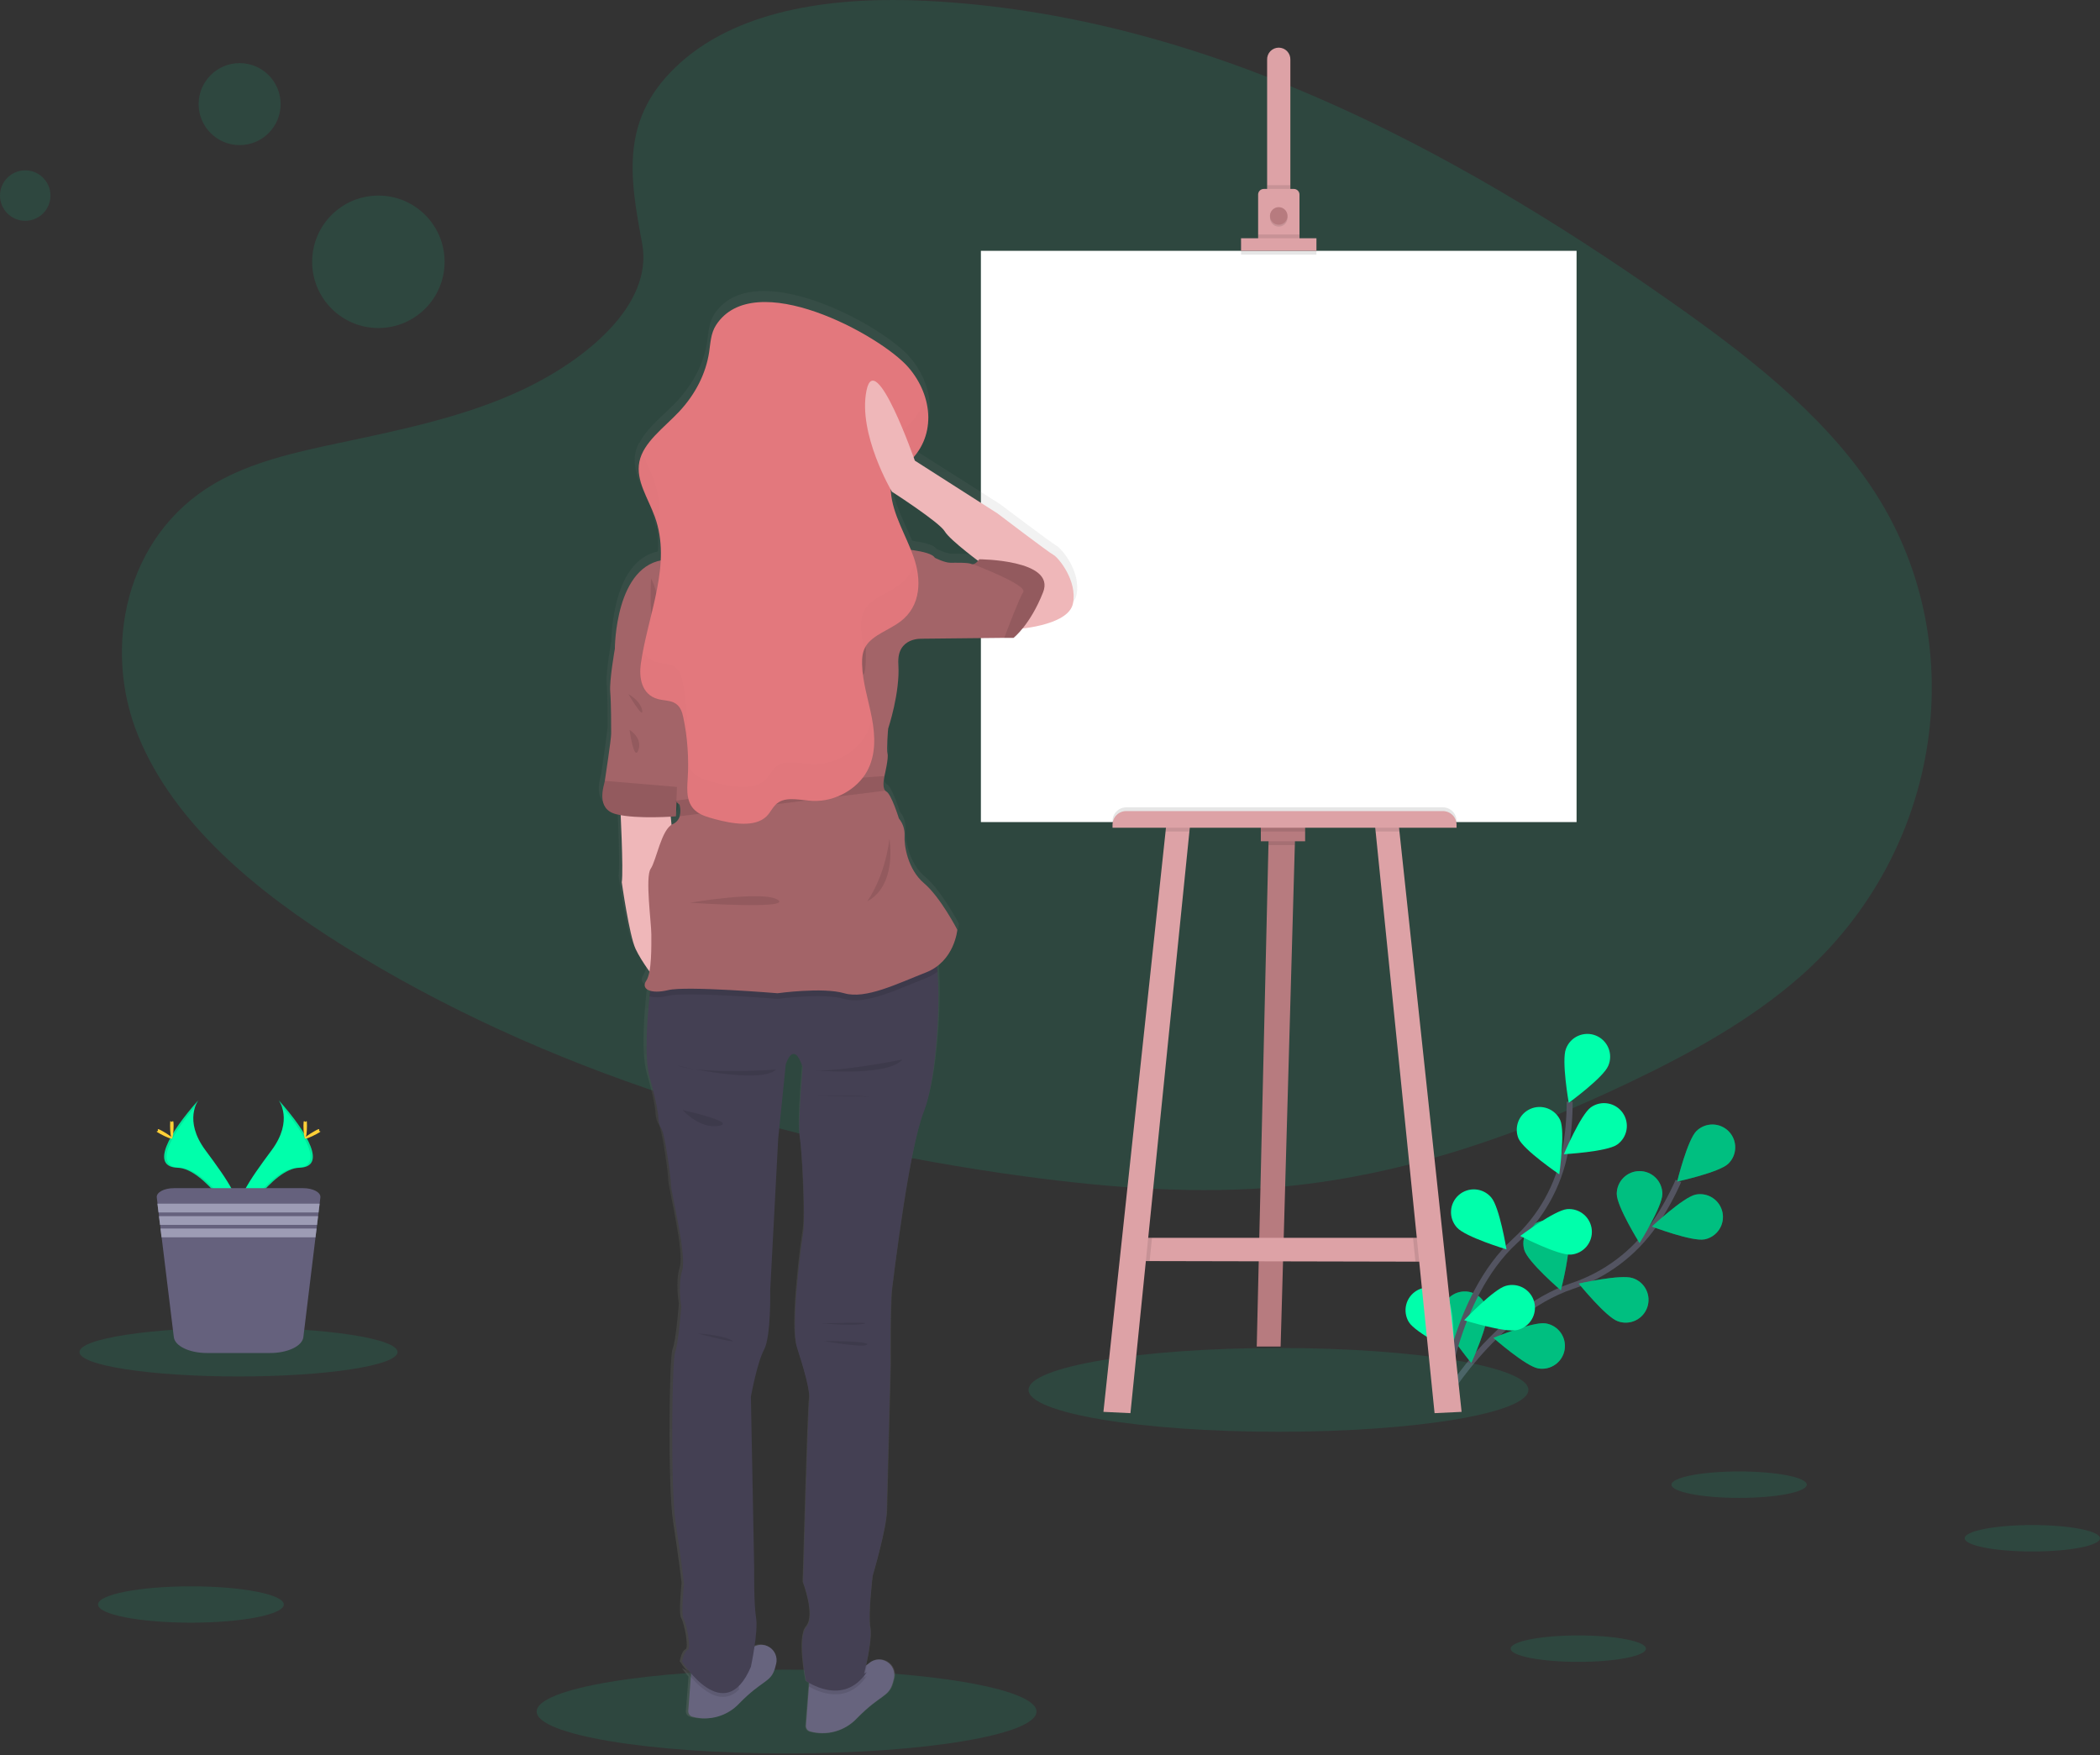 <svg width="700" height="585" viewBox="0 0 700 585" fill="none" xmlns="http://www.w3.org/2000/svg">
<rect x="0" y="0" width="700" height="585" fill="#333333" stroke="none"/>
<g clip-path="url(#clip0)">
<path opacity="0.1" d="M226.919 20.784C247.388 2.565 279.517 -1.17 308.765 0.28C400.625 4.849 483.543 49.192 555.27 99.357C581.239 117.513 606.802 137.085 623.655 162.094C657.991 213.003 647.788 283.525 600.082 325.464C583.846 339.731 564.169 350.69 543.967 360.367C508.047 377.605 469.29 391.445 428.521 395.404C399.454 398.207 370.024 395.93 341.118 392.013C260.372 381.039 181.126 356.822 114.675 315.394C85.539 297.224 58.077 274.632 46.066 245.251C34.056 215.869 41.743 178.59 71.496 161.162C83.801 153.966 98.516 150.714 112.917 147.659C134.121 143.167 155.661 138.739 174.792 129.608C194.559 120.176 217.957 101.936 214.033 81.054C209.856 58.68 206.479 39.003 226.919 20.784Z" fill="#00FFAB"/>
<path d="M479.969 468.715C479.969 468.715 497.529 437.609 523.968 428.647C535.083 424.958 544.702 417.764 551.381 408.144C554.516 403.552 557.223 398.683 559.467 393.596" stroke="#535461" stroke-width="2" stroke-miterlimit="10"/>
<path d="M576.103 387.843C573.09 390.772 559.054 393.792 559.054 393.792C559.054 393.792 562.495 379.855 565.508 376.933C566.955 375.528 568.9 374.755 570.917 374.785C572.933 374.814 574.856 375.644 576.261 377.09C577.666 378.537 578.438 380.483 578.409 382.499C578.379 384.516 577.55 386.438 576.103 387.843V387.843Z" fill="#00FFAB"/>
<path d="M568.163 413.063C564.043 413.883 550.645 408.795 550.645 408.795C550.645 408.795 561.114 398.985 565.227 398.144C567.206 397.751 569.259 398.16 570.936 399.281C572.613 400.402 573.776 402.143 574.169 404.121C574.562 406.1 574.153 408.153 573.032 409.83C571.911 411.507 570.17 412.67 568.191 413.063H568.163Z" fill="#00FFAB"/>
<path d="M539.258 440.349C535.285 438.948 526.267 427.806 526.267 427.806C526.267 427.806 540.281 424.611 544.233 425.984C545.197 426.294 546.09 426.794 546.858 427.454C547.626 428.113 548.255 428.92 548.707 429.826C549.159 430.732 549.426 431.719 549.491 432.729C549.557 433.74 549.42 434.753 549.089 435.71C548.757 436.667 548.238 437.548 547.562 438.301C546.885 439.055 546.065 439.665 545.149 440.098C544.234 440.53 543.241 440.775 542.229 440.818C541.217 440.861 540.207 440.702 539.258 440.349V440.349Z" fill="#00FFAB"/>
<path d="M512.735 456.074C508.594 455.373 497.817 445.906 497.817 445.906C497.817 445.906 511.068 440.384 515.209 441.071C516.201 441.225 517.154 441.575 518.01 442.099C518.867 442.623 519.611 443.312 520.2 444.125C520.79 444.939 521.212 445.861 521.442 446.839C521.673 447.816 521.707 448.83 521.544 449.821C521.38 450.812 521.022 451.761 520.49 452.613C519.958 453.464 519.262 454.202 518.443 454.784C517.624 455.365 516.698 455.779 515.718 456C514.739 456.221 513.725 456.247 512.735 456.074V456.074Z" fill="#00FFAB"/>
<path d="M538.915 397.906C538.915 402.11 546.511 414.282 546.511 414.282C546.511 414.282 554.121 402.11 554.121 397.913C554.121 395.896 553.32 393.963 551.894 392.537C550.468 391.111 548.534 390.31 546.518 390.31C544.501 390.31 542.567 391.111 541.142 392.537C539.716 393.963 538.915 395.896 538.915 397.913V397.906Z" fill="#00FFAB"/>
<path d="M508.131 416.686C509.393 420.694 520.282 430.042 520.282 430.042C520.282 430.042 523.898 416.146 522.644 412.138C522.041 410.213 520.698 408.607 518.911 407.673C517.123 406.739 515.038 406.552 513.114 407.155C511.189 407.759 509.583 409.101 508.649 410.889C507.714 412.676 507.528 414.761 508.131 416.686V416.686Z" fill="#00FFAB"/>
<path d="M480.719 439.039C481.279 443.201 490.438 454.259 490.438 454.259C490.438 454.259 496.352 441.176 495.791 437.014C495.523 435.015 494.471 433.205 492.868 431.981C491.265 430.758 489.241 430.221 487.242 430.49C485.244 430.759 483.433 431.81 482.21 433.413C480.987 435.017 480.45 437.04 480.719 439.039Z" fill="#00FFAB"/>
<path opacity="0.25" d="M576.103 387.843C573.09 390.772 559.054 393.792 559.054 393.792C559.054 393.792 562.495 379.855 565.508 376.933C566.955 375.528 568.9 374.755 570.917 374.785C572.933 374.814 574.856 375.644 576.261 377.09C577.666 378.537 578.438 380.483 578.409 382.499C578.379 384.516 577.55 386.438 576.103 387.843V387.843Z" fill="black"/>
<path opacity="0.25" d="M568.163 413.063C564.043 413.883 550.645 408.795 550.645 408.795C550.645 408.795 561.114 398.985 565.227 398.144C567.206 397.751 569.259 398.16 570.936 399.281C572.613 400.402 573.776 402.143 574.169 404.121C574.562 406.1 574.153 408.153 573.032 409.83C571.911 411.507 570.17 412.67 568.191 413.063H568.163Z" fill="black"/>
<path opacity="0.25" d="M539.258 440.349C535.285 438.948 526.267 427.806 526.267 427.806C526.267 427.806 540.281 424.611 544.233 425.984C545.197 426.294 546.09 426.794 546.858 427.454C547.626 428.113 548.255 428.92 548.707 429.826C549.159 430.732 549.426 431.719 549.491 432.729C549.557 433.74 549.42 434.753 549.089 435.71C548.757 436.667 548.238 437.548 547.562 438.301C546.885 439.055 546.065 439.665 545.149 440.098C544.234 440.53 543.241 440.775 542.229 440.818C541.217 440.861 540.207 440.702 539.258 440.349V440.349Z" fill="black"/>
<path opacity="0.25" d="M512.735 456.074C508.594 455.373 497.817 445.906 497.817 445.906C497.817 445.906 511.068 440.384 515.209 441.071C516.201 441.225 517.154 441.575 518.01 442.099C518.867 442.623 519.611 443.312 520.2 444.125C520.79 444.939 521.212 445.861 521.442 446.839C521.673 447.816 521.707 448.83 521.544 449.821C521.38 450.812 521.022 451.761 520.49 452.613C519.958 453.464 519.262 454.202 518.443 454.784C517.624 455.365 516.698 455.779 515.718 456C514.739 456.221 513.725 456.247 512.735 456.074V456.074Z" fill="black"/>
<path opacity="0.25" d="M538.915 397.906C538.915 402.11 546.511 414.282 546.511 414.282C546.511 414.282 554.121 402.11 554.121 397.913C554.121 395.896 553.32 393.963 551.894 392.537C550.468 391.111 548.534 390.31 546.518 390.31C544.501 390.31 542.567 391.111 541.142 392.537C539.716 393.963 538.915 395.896 538.915 397.913V397.906Z" fill="black"/>
<path opacity="0.25" d="M508.131 416.686C509.393 420.694 520.282 430.042 520.282 430.042C520.282 430.042 523.898 416.146 522.644 412.138C522.041 410.213 520.698 408.607 518.911 407.673C517.123 406.739 515.038 406.552 513.114 407.155C511.189 407.759 509.583 409.101 508.649 410.889C507.714 412.676 507.528 414.761 508.131 416.686V416.686Z" fill="black"/>
<path opacity="0.25" d="M480.719 439.039C481.279 443.201 490.438 454.259 490.438 454.259C490.438 454.259 496.352 441.176 495.791 437.014C495.523 435.015 494.471 433.205 492.868 431.981C491.265 430.758 489.241 430.221 487.242 430.49C485.244 430.759 483.433 431.81 482.21 433.413C480.987 435.017 480.45 437.04 480.719 439.039Z" fill="black"/>
<path d="M480.978 468.084C480.978 468.084 484.426 432.529 504.971 413.623C513.637 405.745 519.514 395.268 521.719 383.765C522.728 378.294 523.23 372.742 523.218 367.179" stroke="#535461" stroke-width="2" stroke-miterlimit="10"/>
<path d="M536.091 355.21C534.521 359.106 522.917 367.557 522.917 367.557C522.917 367.557 520.422 353.416 521.992 349.527C522.347 348.577 522.889 347.707 523.586 346.969C524.283 346.231 525.12 345.641 526.049 345.232C526.977 344.823 527.978 344.604 528.993 344.587C530.008 344.571 531.015 344.758 531.956 345.138C532.897 345.517 533.753 346.081 534.473 346.796C535.192 347.511 535.762 348.363 536.147 349.302C536.533 350.241 536.726 351.247 536.716 352.262C536.707 353.276 536.494 354.279 536.091 355.21V355.21Z" fill="#00FFAB"/>
<path d="M539.055 381.481C535.621 383.898 521.284 384.683 521.284 384.683C521.284 384.683 526.89 371.46 530.303 369.042C531.12 368.468 532.041 368.06 533.016 367.841C533.99 367.623 534.998 367.598 535.982 367.77C536.966 367.941 537.907 368.304 538.75 368.839C539.593 369.373 540.323 370.069 540.898 370.885C541.473 371.702 541.881 372.624 542.099 373.598C542.318 374.573 542.342 375.581 542.171 376.565C542 377.549 541.637 378.489 541.102 379.332C540.567 380.176 539.872 380.906 539.055 381.481Z" fill="#00FFAB"/>
<path d="M523.688 418.143C519.483 418.493 506.73 411.935 506.73 411.935C506.73 411.935 518.229 403.343 522.384 402.986C524.394 402.817 526.389 403.453 527.93 404.755C529.471 406.057 530.431 407.917 530.601 409.927C530.77 411.937 530.133 413.932 528.832 415.472C527.53 417.013 525.67 417.974 523.66 418.143H523.688Z" fill="#00FFAB"/>
<path d="M505.812 443.264C501.748 444.316 488.055 440.013 488.055 440.013C488.055 440.013 497.929 429.593 501.993 428.542C502.967 428.268 503.985 428.192 504.988 428.317C505.992 428.442 506.96 428.765 507.837 429.269C508.714 429.773 509.481 430.447 510.095 431.251C510.708 432.055 511.155 432.973 511.409 433.952C511.663 434.93 511.719 435.95 511.574 436.951C511.429 437.952 511.086 438.913 510.565 439.78C510.044 440.647 509.355 441.4 508.539 441.998C507.723 442.595 506.796 443.023 505.812 443.257V443.264Z" fill="#00FFAB"/>
<path d="M506.176 379.469C507.872 383.309 519.757 391.382 519.757 391.382C519.757 391.382 521.782 377.171 520.079 373.331C519.238 371.526 517.723 370.123 515.859 369.424C513.995 368.724 511.931 368.783 510.11 369.589C508.29 370.395 506.858 371.883 506.122 373.733C505.387 375.583 505.406 377.648 506.176 379.483V379.469Z" fill="#00FFAB"/>
<path d="M485.645 409.118C488.413 412.271 502.161 416.405 502.161 416.405C502.161 416.405 499.842 402.236 497.067 399.083C496.414 398.313 495.614 397.682 494.714 397.224C493.814 396.767 492.832 396.494 491.825 396.42C490.819 396.346 489.807 396.474 488.851 396.795C487.894 397.116 487.01 397.625 486.252 398.291C485.494 398.957 484.876 399.768 484.434 400.675C483.992 401.583 483.735 402.569 483.679 403.577C483.622 404.585 483.767 405.594 484.105 406.545C484.442 407.496 484.966 408.371 485.645 409.118V409.118Z" fill="#00FFAB"/>
<path d="M469.64 440.665C471.84 444.245 484.692 450.636 484.692 450.636C484.692 450.636 484.797 436.285 482.59 432.704C482.067 431.854 481.382 431.114 480.573 430.528C479.765 429.942 478.849 429.521 477.878 429.289C476.907 429.057 475.899 429.019 474.913 429.176C473.927 429.334 472.982 429.684 472.131 430.206C471.28 430.729 470.541 431.414 469.955 432.222C469.369 433.031 468.948 433.947 468.716 434.918C468.484 435.889 468.446 436.897 468.603 437.883C468.76 438.869 469.11 439.814 469.633 440.665H469.64Z" fill="#00FFAB"/>
<path opacity="0.1" d="M262.194 584.4C308.201 584.4 345.498 578.147 345.498 570.434C345.498 562.721 308.201 556.468 262.194 556.468C216.187 556.468 178.891 562.721 178.891 570.434C178.891 578.147 216.187 584.4 262.194 584.4Z" fill="#00FFAB"/>
<path opacity="0.1" d="M426.159 477.194C472.167 477.194 509.463 470.941 509.463 463.228C509.463 455.515 472.167 449.263 426.159 449.263C380.152 449.263 342.856 455.515 342.856 463.228C342.856 470.941 380.152 477.194 426.159 477.194Z" fill="#00FFAB"/>
<path d="M431.688 278.914L431.611 281.64L426.874 448.779H418.914L422.817 281.64L422.894 278.493L431.688 278.914Z" fill="#B77B7F"/>
<path d="M477.776 420.505L471.812 420.49L383.211 420.301L378.489 420.294L381.004 412.544H477.145L477.776 420.505Z" fill="#DDA2A6"/>
<path opacity="0.1" d="M431.688 278.914L431.611 281.64H422.817L422.894 278.493L431.688 278.914Z" fill="black"/>
<path d="M435.045 274.829H420.28V280.385H435.045V274.829Z" fill="#B77B7F"/>
<path opacity="0.1" d="M383.996 412.544L383.212 420.301L378.489 420.294L381.004 412.544H383.996Z" fill="black"/>
<path d="M396.714 274.723L396.469 277.134L376.814 470.986L367.809 470.558L388.523 277.134L388.754 274.934L396.714 274.723Z" fill="#DDA2A6"/>
<path opacity="0.1" d="M477.776 420.505L471.812 420.49L471.007 412.544H477.145L477.776 420.505Z" fill="black"/>
<path d="M487.201 470.558L478.189 470.986L458.54 277.134L458.295 274.723L466.249 274.934L466.48 277.134L487.201 470.558Z" fill="#DDA2A6"/>
<path d="M525.524 83.598H326.963V273.988H525.524V83.598Z" fill="white"/>
<path d="M430.119 19.922V65.897H422.376V19.922C422.353 19.4 422.437 18.878 422.622 18.389C422.806 17.9 423.088 17.453 423.449 17.076C423.811 16.699 424.245 16.398 424.726 16.193C425.207 15.988 425.724 15.882 426.247 15.882C426.77 15.882 427.287 15.988 427.768 16.193C428.249 16.398 428.683 16.699 429.045 17.076C429.407 17.453 429.688 17.9 429.873 18.389C430.057 18.878 430.141 19.4 430.119 19.922V19.922Z" fill="#DDA2A6"/>
<path opacity="0.1" d="M430.119 61.714H422.368V65.897H430.119V61.714Z" fill="black"/>
<path d="M433.16 64.853V80.031H419.376V64.853C419.375 64.605 419.423 64.36 419.518 64.131C419.612 63.901 419.751 63.693 419.926 63.518C420.101 63.343 420.31 63.204 420.539 63.11C420.768 63.015 421.013 62.967 421.261 62.968H431.289C431.786 62.972 432.262 63.172 432.613 63.525C432.963 63.878 433.16 64.356 433.16 64.853Z" fill="#DDA2A6"/>
<path opacity="0.1" d="M426.244 75.532C427.861 75.532 429.173 74.221 429.173 72.603C429.173 70.986 427.861 69.674 426.244 69.674C424.626 69.674 423.314 70.986 423.314 72.603C423.314 74.221 424.626 75.532 426.244 75.532Z" fill="black"/>
<path d="M426.244 74.902C427.861 74.902 429.173 73.59 429.173 71.973C429.173 70.355 427.861 69.043 426.244 69.043C424.626 69.043 423.314 70.355 423.314 71.973C423.314 73.59 424.626 74.902 426.244 74.902Z" fill="#B77B7F"/>
<path opacity="0.1" d="M433.16 78.153H419.334V80.038H433.16V78.153Z" fill="black"/>
<path opacity="0.1" d="M438.815 80.669H413.679V84.859H438.815V80.669Z" fill="black"/>
<path d="M438.815 79.407H413.679V83.598H438.815V79.407Z" fill="#DDA2A6"/>
<path opacity="0.1" d="M375.398 269.083H480.964C482.172 269.083 483.33 269.562 484.185 270.417C485.039 271.271 485.519 272.429 485.519 273.637V274.632H370.843V273.637C370.843 272.429 371.323 271.271 372.177 270.417C373.032 269.562 374.19 269.083 375.398 269.083V269.083Z" fill="black"/>
<path opacity="0.1" d="M388.754 274.934L396.715 274.723L396.469 277.134H388.523L388.754 274.934Z" fill="black"/>
<path opacity="0.1" d="M435.045 274.829H420.28V277.134H435.045V274.829Z" fill="black"/>
<path opacity="0.1" d="M466.48 277.134H458.54L458.295 274.723L466.249 274.934L466.48 277.134Z" fill="black"/>
<path d="M375.398 270.323H480.964C482.172 270.323 483.33 270.803 484.185 271.657C485.039 272.511 485.519 273.67 485.519 274.878V275.873H370.843V274.878C370.843 273.67 371.323 272.511 372.177 271.657C373.032 270.803 374.19 270.323 375.398 270.323V270.323Z" fill="#DDA2A6"/>
<path d="M352.253 181.932C350.662 181.091 333.333 168.001 333.333 168.001L305.367 150.266C305.367 150.266 305.22 149.845 304.953 149.124C312.626 140.413 310.952 127.772 303.145 118.887C293.686 108.11 250.941 84.908 238.061 104.753C236.26 107.556 236.197 110.737 235.728 113.821C234.628 121.017 231.082 127.989 225.518 133.862C221.229 138.395 215.603 142.572 213.136 147.701C213.136 147.638 213.087 147.575 213.066 147.505C212.47 148.604 212.038 149.785 211.784 151.009C210.557 157.266 214.762 163.264 216.997 169.354C217.747 171.416 218.292 173.547 218.623 175.716C218.679 175.282 218.728 174.855 218.777 174.42C219.322 177.509 219.507 180.65 219.33 183.782C203.809 186.942 203.802 213.493 203.802 213.493C203.802 213.493 201.889 224.046 202.211 227.851C202.534 231.656 202.527 239.883 202.527 241.866C202.527 243.849 200.614 256.217 200.425 257.703C200.426 257.724 200.426 257.745 200.425 257.766C200.144 259.391 197.236 267.226 204.265 268.977C204.755 269.104 205.274 269.209 205.813 269.307C206.115 275.648 206.661 288.927 206.178 291.884C206.178 291.884 208.735 309.725 210.859 314.259C212.201 316.917 213.772 319.454 215.553 321.841C215.399 322.927 215.033 323.973 214.474 324.917C213.388 326.48 213.949 327.762 215.764 328.316C215.701 328.855 215.631 329.465 215.553 330.152C214.776 337.033 213.612 350.711 215.589 357.642C218.3 367.144 218.462 370.311 218.462 370.311C218.462 370.311 218.462 373.156 219.583 374.739C220.704 376.323 222.771 391.053 222.771 393.428C222.771 395.804 228.195 417.176 226.597 422.242C224.999 427.309 226.282 434.435 226.282 434.435C226.282 434.435 225.322 446.943 224.18 449.634C223.037 452.325 222.582 495.707 224.334 506.947C226.086 518.187 227.207 527.528 227.207 527.528C227.207 527.528 226.093 537.822 227.046 539.244C227.999 540.667 229.757 549.223 228.482 549.692C227.207 550.162 226.569 553.651 226.569 553.651C227.243 554.677 227.971 555.666 228.748 556.615C228.257 556.444 227.777 556.24 227.312 556.006C227.816 556.707 228.573 557.702 229.505 558.809L228.629 570.196C228.592 570.64 228.712 571.083 228.969 571.448C229.225 571.813 229.6 572.076 230.031 572.193C232.829 572.953 235.781 572.941 238.572 572.156C241.364 571.371 243.89 569.843 245.881 567.736C253.856 559.664 256.568 560.771 258.004 555.866C258.158 555.34 258.291 554.822 258.403 554.331C259.434 549.958 254.774 546.707 251.067 548.571C251.578 545.109 251.978 541.178 251.592 538.957C250.793 534.367 250.955 522.335 250.955 522.335L249.84 464.7C249.84 464.7 251.908 453.299 254.304 448.87C256.701 444.442 256.406 428.92 256.406 428.92L259.118 377.935L261.669 353.08C261.669 353.08 264.22 344.531 267.408 354.033C267.408 354.033 265.656 373.184 266.455 377.781C267.254 382.377 268.368 404.696 267.569 409.601C266.77 414.506 263.267 441.428 265.467 448.233C267.667 455.037 270.12 463.284 269.629 465.982C269.139 468.68 267.527 527.093 267.527 527.093C267.527 527.093 271.837 538.305 268.648 541.977C265.46 545.649 268.487 560.196 268.487 560.196C268.487 560.196 268.872 560.469 269.531 560.848L269.44 562.06L268.438 575.157C268.402 575.602 268.523 576.045 268.778 576.411C269.034 576.777 269.409 577.042 269.839 577.161C272.638 577.922 275.59 577.91 278.381 577.125C281.173 576.34 283.699 574.812 285.69 572.704C293.665 564.625 296.376 565.739 297.813 560.827C297.967 560.301 298.1 559.79 298.219 559.292C299.34 554.52 293.664 551.059 289.867 554.177L289.677 554.338C289.479 554.507 289.271 554.663 289.054 554.808C288.953 554.882 288.848 554.95 288.738 555.011C289.537 551.395 290.7 545.2 290.14 542.299C289.341 538.025 290.932 525.047 290.932 525.047C290.932 525.047 295.557 509.526 295.718 503.324L296.993 453.93C296.993 453.93 296.839 433.818 297.476 428.913C298.114 424.008 303.216 381.572 308.317 368.902C312.234 359.204 313.986 334.454 312.949 321.904C312.893 321.287 312.837 320.692 312.767 320.138C319.024 315.52 319.648 307.84 319.648 307.84C319.648 307.84 313.902 296.867 308.373 292.221C302.844 287.575 301.653 279.587 301.849 276.188C301.943 274.117 301.261 272.086 299.936 270.491C299.936 270.491 297.385 262.257 295.683 261.416C295.543 261.346 295.418 261.251 295.311 261.136C294.155 259.896 295.045 256.35 295.045 256.35V256.238C295.248 255.418 296.446 250.107 296.089 248.747C295.662 247.276 296.299 240.303 296.299 240.303C296.299 240.303 300.342 228.272 299.705 218.77C299.067 209.268 308.002 210.116 308.002 210.116L335.59 209.828H338.729C339.836 208.888 340.847 207.842 341.749 206.703C347.004 206.079 357.635 204.096 358.826 198.294C360.445 190.593 353.851 182.78 352.253 181.932ZM224.439 269.776L224.628 264.948C225.28 265.509 225.714 265.866 225.714 265.866C226.066 267.129 226.083 268.462 225.763 269.734C225.592 270.331 225.288 270.882 224.875 271.346C224.461 271.809 223.948 272.173 223.374 272.411C223.24 272.469 223.111 272.537 222.988 272.614L222.722 269.888L224.439 269.776ZM324.504 184.987C323.334 184.462 319.396 184.567 317.37 184.567C315.345 184.567 312.059 182.878 312.059 182.878C311.358 181.512 307.483 180.699 304.035 180.236C301.415 173.775 297.729 167.476 297.231 160.742C297.231 160.497 297.231 160.251 297.196 160.006L297.596 160.707C297.596 160.707 313.657 170.951 315.464 174.021C316.866 176.361 323.614 181.589 326.739 183.929C326.309 184.491 325.705 184.894 325.022 185.078C324.844 185.098 324.665 185.066 324.504 184.987V184.987Z" fill="url(#paint0_linear)"/>
<path d="M297.981 559.334C297.862 559.825 297.736 560.336 297.581 560.855C296.18 565.76 293.496 564.625 285.669 572.634C283.719 574.725 281.234 576.242 278.483 577.023C275.733 577.804 272.821 577.817 270.064 577.063C269.633 576.949 269.257 576.687 269 576.323C268.744 575.959 268.624 575.516 268.662 575.073L269.65 562.081L270.12 555.831C270.12 555.831 282.621 559.334 288.983 554.885C289.197 554.739 289.403 554.582 289.6 554.415C289.649 554.371 289.696 554.324 289.74 554.275C290.561 553.595 291.575 553.189 292.638 553.114C293.702 553.039 294.762 553.299 295.671 553.857C296.579 554.414 297.29 555.242 297.705 556.225C298.119 557.207 298.216 558.294 297.981 559.334V559.334Z" fill="#67647E"/>
<path d="M258.74 554.429C258.621 554.92 258.494 555.431 258.34 555.95C256.939 560.855 254.255 559.72 246.428 567.729C244.477 569.82 241.993 571.337 239.242 572.118C236.492 572.898 233.58 572.912 230.822 572.158C230.392 572.044 230.015 571.782 229.759 571.418C229.503 571.054 229.383 570.611 229.421 570.168L230.409 557.176L230.878 550.925C230.878 550.925 243.38 554.429 249.742 549.979C249.956 549.834 250.162 549.677 250.359 549.51C250.408 549.466 250.455 549.419 250.499 549.37C251.32 548.69 252.334 548.284 253.397 548.209C254.461 548.134 255.521 548.394 256.429 548.951C257.338 549.509 258.049 550.337 258.463 551.32C258.878 552.302 258.974 553.389 258.74 554.429V554.429Z" fill="#67647E"/>
<path opacity="0.1" d="M245.825 556.377L246.329 563.132C239.154 570.301 230.612 559.629 228.11 556.125C234.69 559.516 245.825 556.377 245.825 556.377Z" fill="black"/>
<path opacity="0.1" d="M288.002 559.124L288.941 558.5C282.389 568.465 272.656 563.868 269.622 562.081L270.092 555.831C270.092 555.831 282.593 559.334 288.955 554.885C288.458 557.323 288.002 559.124 288.002 559.124Z" fill="black"/>
<path d="M307.96 370.465C302.928 383.029 297.904 425.122 297.273 430.028C296.643 434.933 296.804 454.848 296.804 454.848L295.543 503.822C295.381 509.953 290.827 525.349 290.827 525.349C290.827 525.349 289.257 538.228 290.042 542.468C290.827 546.707 288.003 557.884 288.003 557.884L288.942 557.253C281.086 569.166 268.676 560.238 268.676 560.238C268.676 560.238 265.691 545.789 268.837 542.173C271.984 538.557 267.737 527.409 267.737 527.409C267.737 527.409 269.307 469.444 269.776 466.774C270.246 464.104 267.891 455.934 265.691 449.179C263.491 442.424 266.953 415.718 267.737 410.848C268.522 405.978 267.422 383.828 266.637 379.273C265.852 374.718 267.576 355.707 267.576 355.707C264.437 346.283 261.921 354.768 261.921 354.768L259.406 379.427L256.736 430.013C256.736 430.013 257.051 445.43 254.697 449.809C252.342 454.189 250.296 465.513 250.296 465.513L251.396 522.7C251.396 522.7 251.242 534.612 252.027 539.188C252.812 543.764 250.296 555.529 250.296 555.529C241.502 576.25 227.375 553.784 227.375 553.784C227.375 553.784 228.006 550.33 229.26 549.86C230.514 549.391 228.79 540.905 227.858 539.489C226.926 538.074 228.013 527.864 228.013 527.864C228.013 527.864 226.912 518.6 225.21 507.445C223.507 496.289 223.955 453.25 225.056 450.58C226.156 447.91 227.095 435.5 227.095 435.5C227.095 435.5 225.84 428.43 227.41 423.399C228.98 418.367 223.64 397.17 223.64 394.809C223.64 392.447 221.601 377.844 220.501 376.274C219.401 374.704 219.401 371.873 219.401 371.873C219.401 371.873 219.246 368.734 216.598 359.309C214.65 352.428 215.799 338.862 216.563 332.03C216.836 329.5 217.074 327.888 217.074 327.888C217.074 327.888 307.168 313.278 310.763 316.578C311.603 317.356 312.164 320.026 312.493 323.831C313.565 336.276 311.8 360.872 307.96 370.465Z" fill="#444053"/>
<path opacity="0.1" d="M273.862 441.099C274.282 441.099 284.232 441.94 287.876 441.204C291.52 440.468 273.862 441.099 273.862 441.099Z" fill="black"/>
<path opacity="0.1" d="M274.597 446.964C274.597 446.964 288.339 449.375 289.039 448.121C289.74 446.866 274.597 446.964 274.597 446.964Z" fill="black"/>
<path opacity="0.1" d="M232.602 444.449C232.602 444.449 239.722 444.764 243.597 446.551C247.472 448.338 232.602 444.449 232.602 444.449Z" fill="black"/>
<path d="M206.731 268.305C206.731 268.305 207.88 290.189 207.257 294.064C207.257 294.064 209.765 311.764 211.86 316.263C213.956 320.762 218.461 326.424 218.461 326.424L224.642 282.978L223.17 268.095L206.731 268.305Z" fill="#EFB7B9"/>
<path d="M271.661 168.604C285.02 168.604 295.85 157.774 295.85 144.415C295.85 131.055 285.02 120.225 271.661 120.225C258.302 120.225 247.472 131.055 247.472 144.415C247.472 157.774 258.302 168.604 271.661 168.604Z" fill="#EFB7B9"/>
<path d="M259.097 155.718C259.097 155.718 251.557 170.489 244.017 177.398C236.477 184.308 289.257 192.163 290.511 192.163C291.765 192.163 281.086 160.749 282.971 156.958C284.856 153.167 259.097 155.718 259.097 155.718Z" fill="#EFB7B9"/>
<path opacity="0.1" d="M312.507 323.831C311.323 324.736 310.016 325.467 308.625 326.003C298.997 329.773 288.521 335.008 281.402 332.92C274.282 330.831 259.202 332.92 259.202 332.92C259.202 332.92 228.826 330.404 222.764 331.868C220.003 332.534 217.859 332.506 216.458 332.03C216.731 329.5 216.969 327.888 216.969 327.888C216.969 327.888 307.168 313.278 310.763 316.578C311.617 317.356 312.164 320.026 312.507 323.831Z" fill="black"/>
<path d="M319.101 309.872C319.101 309.872 318.267 320.348 308.625 324.118C298.983 327.888 288.521 333.123 281.401 331.035C274.282 328.946 259.202 331.035 259.202 331.035C259.202 331.035 228.825 328.519 222.764 329.983C216.703 331.448 213.542 329.57 215.427 326.844C217.312 324.118 217.109 315.114 217.109 311.344C217.109 307.574 215.007 292.284 216.892 289.558C218.777 286.832 220.451 276.363 224.221 274.681C224.788 274.443 225.293 274.081 225.7 273.621C226.108 273.161 226.407 272.616 226.576 272.026C226.887 270.765 226.871 269.445 226.527 268.193C226.527 268.193 225.889 267.667 225.013 266.889C222.792 264.906 219.036 261.227 220.241 260.022C221.916 258.34 220.241 247.451 220.241 247.451C220.241 247.451 216.261 239.077 217.733 235.938C219.204 232.798 204.951 216.247 204.951 216.247C204.951 216.247 204.951 187.769 222.126 186.508C222.126 186.508 234.277 186.928 235.742 181.484C237.206 176.039 246.841 172.893 246.841 172.893L268.837 177.714C268.837 177.714 288.311 181.918 291.877 179.388C295.444 176.859 298.184 182.738 298.184 182.738C298.184 182.738 310.328 183.369 311.582 185.884C312.836 188.4 307.609 212.898 307.609 212.898C307.609 212.898 298.808 212.064 299.438 221.489C300.069 230.913 296.047 242.854 296.047 242.854C296.047 242.854 295.416 249.763 295.837 251.228C296.229 252.58 295.01 257.85 294.814 258.663V258.768C294.814 258.768 293.938 262.271 295.073 263.519C295.178 263.632 295.301 263.726 295.437 263.799C297.119 264.633 299.642 272.803 299.642 272.803C300.949 274.39 301.621 276.405 301.527 278.458C301.323 281.815 302.578 289.768 308.022 294.379C313.467 298.99 319.101 309.872 319.101 309.872Z" fill="#A36468"/>
<path d="M225.686 261.367V262.257L225.308 272.068C225.308 272.068 212.421 273.112 205.407 271.367C198.392 269.622 201.342 261.837 201.623 260.225C201.625 260.204 201.625 260.183 201.623 260.162C201.826 258.691 203.725 246.442 203.725 244.452C203.725 242.462 203.725 234.291 203.41 230.521C203.094 226.751 204.951 216.247 204.951 216.247L206.311 214.579L221.068 220.234L225.686 261.367Z" fill="#A36468"/>
<path opacity="0.1" d="M225.651 262.278L225.272 272.089C225.272 272.089 212.386 273.133 205.372 271.388C198.357 269.643 201.307 261.858 201.588 260.246L225.651 262.278Z" fill="black"/>
<path opacity="0.1" d="M226.576 272.033C226.887 270.772 226.871 269.452 226.527 268.2C226.527 268.2 225.889 267.674 225.013 266.896C236.106 265.348 280.035 259.321 294.828 258.663V258.768C294.828 258.768 293.952 262.271 295.087 263.519L226.576 272.033Z" fill="black"/>
<path opacity="0.1" d="M296.481 279.587C296.481 279.587 299.207 295.003 289.046 300.426C289.039 300.454 294.806 292.809 296.481 279.587Z" fill="black"/>
<path opacity="0.1" d="M229.981 300.868C229.981 300.868 254.507 296.663 259.307 299.929C264.107 303.194 229.981 300.868 229.981 300.868Z" fill="black"/>
<path opacity="0.1" d="M288.002 205.463C288.002 205.463 284.233 220.963 287.056 224.523C289.88 228.083 288.002 205.463 288.002 205.463Z" fill="black"/>
<path opacity="0.1" d="M216.997 192.793C216.997 192.793 220.451 198.553 218.356 204.524C216.261 210.494 216.997 192.793 216.997 192.793Z" fill="black"/>
<path opacity="0.1" d="M209.856 243.274C209.856 243.274 214.257 245.888 212.793 249.973C211.328 254.059 209.856 243.274 209.856 243.274Z" fill="black"/>
<path opacity="0.1" d="M209.457 231.334C209.457 231.334 213.535 233.534 214.061 236.779C214.586 240.023 209.457 231.334 209.457 231.334Z" fill="black"/>
<path opacity="0.1" d="M269.986 356.583C269.986 356.583 295.647 359.204 300.777 353.129C300.777 353.164 277.631 357.74 269.986 356.583Z" fill="black"/>
<path opacity="0.1" d="M225.686 355.119C225.686 355.119 253.232 361.615 258.677 356.478C258.677 356.478 235.006 358.258 225.686 355.119Z" fill="black"/>
<path opacity="0.1" d="M271.977 365.076C271.977 365.076 283.497 365.076 288.836 365.392C294.176 365.707 271.977 365.076 271.977 365.076Z" fill="black"/>
<path opacity="0.1" d="M227.571 369.981C227.571 369.981 233.226 376.372 239.616 375.223C246.007 374.074 227.571 369.981 227.571 369.981Z" fill="black"/>
<path d="M238.677 108.362C236.905 111.116 236.842 114.304 236.379 117.359C235.3 124.5 231.803 131.416 226.331 137.246C221.306 142.586 214.418 147.428 213.115 153.952C211.881 160.146 216.065 166.109 218.258 172.171C224.039 188.07 215.967 204.748 213.612 221.159C212.96 225.693 213.745 231.488 219.33 232.995C221.075 233.471 223.072 233.408 224.642 234.165C226.744 235.174 227.389 237.269 227.774 239.154C229.18 245.897 229.665 252.799 229.218 259.672C228.965 263.526 228.685 267.961 232.329 270.61C233.983 271.822 236.211 272.439 238.362 273.021C244.101 274.569 251.522 275.824 255.39 272.187C257.016 270.666 257.625 268.522 259.651 267.317C262.685 265.516 266.987 266.735 270.806 266.924C278.647 267.317 285.851 262.72 288.941 257.177C292.031 251.634 291.744 245.265 290.623 239.287C289.502 233.31 287.498 227.375 287.358 221.306C287.309 219.204 287.498 217.067 288.703 215.203C291.036 211.594 296.467 209.954 300.181 207.116C307.139 201.791 307.118 193.067 304.589 185.765C302.059 178.463 297.518 171.463 296.958 163.916C296.707 162.092 297.07 160.236 297.988 158.64C298.983 157.105 300.721 155.956 302.192 154.687C312.346 146.11 311.148 132.026 302.753 122.384C293.461 111.697 251.361 88.678 238.677 108.362Z" fill="#E3787D"/>
<g opacity="0.1">
<path opacity="0.1" d="M219.547 178.772C220.339 172.402 220.192 166.088 217.943 159.887C216.835 156.846 215.231 153.826 214.061 150.777C213.476 151.879 213.051 153.059 212.799 154.281C211.566 160.475 215.749 166.439 217.943 172.5C218.681 174.533 219.218 176.634 219.547 178.772Z" fill="black"/>
<path opacity="0.1" d="M228.902 247.388C229.349 240.515 228.866 233.614 227.466 226.87C227.073 224.985 226.429 222.897 224.327 221.888C222.757 221.131 220.76 221.187 219.015 220.718C217.943 220.461 216.944 219.962 216.094 219.26C215.244 218.558 214.565 217.672 214.11 216.667C213.787 218.265 213.507 219.856 213.276 221.454C212.624 225.987 213.409 231.782 218.994 233.289C220.739 233.758 222.736 233.695 224.305 234.452C226.408 235.461 227.052 237.556 227.445 239.441C228.088 242.569 228.537 245.733 228.79 248.915C228.839 248.397 228.867 247.892 228.902 247.388Z" fill="black"/>
<path opacity="0.1" d="M288.633 244.9C285.535 250.464 278.332 255.04 270.491 254.647C266.672 254.451 262.369 253.246 259.342 255.04C257.317 256.238 256.7 258.389 255.075 259.91C251.206 263.519 243.786 262.292 238.047 260.744C235.895 260.155 233.674 259.546 232.013 258.333C230.431 257.169 229.363 255.435 229.035 253.498C229.077 255.649 229.035 257.808 228.902 259.959C228.65 263.813 228.369 268.249 232.013 270.904C233.674 272.11 235.895 272.726 238.047 273.308C243.786 274.857 251.206 276.111 255.075 272.474C256.7 270.953 257.317 268.809 259.342 267.569C262.369 265.768 266.672 266.987 270.491 267.177C278.332 267.569 285.535 262.972 288.633 257.429C291.604 252.076 291.471 246.021 290.434 240.24C290.043 241.867 289.437 243.434 288.633 244.9Z" fill="black"/>
<path opacity="0.1" d="M301.905 142.439C300.405 143.7 298.667 144.856 297.7 146.391C296.782 147.987 296.42 149.843 296.67 151.667C296.874 153.96 297.359 156.22 298.114 158.394C299.281 157.15 300.559 156.015 301.933 155.003C308.8 149.208 310.468 140.89 308.24 133.126C307.064 136.773 304.865 140.005 301.905 142.439V142.439Z" fill="black"/>
<path opacity="0.1" d="M299.866 194.833C296.159 197.671 290.721 199.317 288.394 202.926C287.182 204.79 286.993 206.941 287.042 209.022C287.128 211.473 287.428 213.912 287.939 216.31C288.072 216.027 288.224 215.753 288.394 215.49C290.721 211.881 296.159 210.242 299.866 207.404C306.221 202.541 306.754 194.847 304.876 187.986C303.923 190.716 302.179 193.099 299.866 194.833V194.833Z" fill="black"/>
</g>
<path d="M337.951 209.758C337.951 209.758 356.072 208.819 357.642 201.174C359.211 193.529 352.736 185.758 351.153 184.938C349.569 184.118 332.485 171.113 332.485 171.113L304.946 153.524C304.946 153.524 291.751 115.684 288.829 130.169C285.907 144.653 297.315 163.888 297.315 163.888C297.315 163.888 313.124 174.049 314.904 177.083C316.684 180.117 327.58 188.077 327.58 188.077L337.951 209.758Z" fill="#EFB7B9"/>
<path d="M347.691 197.397C343.402 208.294 337.846 212.589 337.846 212.589H334.755L307.588 212.87L304.456 204.314L308.856 185.772L311.575 185.884C311.575 185.884 314.826 187.559 316.81 187.559C318.793 187.559 322.682 187.454 323.817 187.972C323.975 188.05 324.154 188.077 324.328 188.049C325.359 187.944 326.431 186.403 326.431 186.403C326.431 186.403 351.986 186.508 347.691 197.397Z" fill="#A36468"/>
<path opacity="0.1" d="M347.691 197.397C343.402 208.294 337.846 212.589 337.846 212.589H334.755C336.367 208.273 339.766 199.415 341.062 197.369C342.33 195.435 330.95 190.621 324.293 188.021C325.324 187.916 326.396 186.375 326.396 186.375C326.396 186.375 351.986 186.508 347.691 197.397Z" fill="black"/>
<path opacity="0.1" d="M63.641 540.814C80.739 540.814 94.599 538.103 94.599 534.759C94.599 531.416 80.739 528.705 63.641 528.705C46.543 528.705 32.682 531.416 32.682 534.759C32.682 538.103 46.543 540.814 63.641 540.814Z" fill="#00FFAB"/>
<path opacity="0.1" d="M579.705 499.232C592.158 499.232 602.254 497.259 602.254 494.825C602.254 492.39 592.158 490.417 579.705 490.417C567.251 490.417 557.155 492.39 557.155 494.825C557.155 497.259 567.251 499.232 579.705 499.232Z" fill="#00FFAB"/>
<path opacity="0.1" d="M677.45 517.094C689.904 517.094 700 515.121 700 512.686C700 510.252 689.904 508.279 677.45 508.279C664.996 508.279 654.901 510.252 654.901 512.686C654.901 515.121 664.996 517.094 677.45 517.094Z" fill="#00FFAB"/>
<path opacity="0.1" d="M526.098 553.883C538.552 553.883 548.648 551.909 548.648 549.475C548.648 547.041 538.552 545.067 526.098 545.067C513.644 545.067 503.549 547.041 503.549 549.475C503.549 551.909 513.644 553.883 526.098 553.883Z" fill="#00FFAB"/>
<path d="M92.896 366.695C92.896 366.695 97.97 373.331 90.556 383.337C83.142 393.344 77.039 401.795 79.519 408.038C79.519 408.038 90.696 389.448 99.799 389.189C108.901 388.929 102.91 377.879 92.896 366.695Z" fill="#00FFAB"/>
<path opacity="0.1" d="M92.897 366.695C93.34 367.343 93.69 368.051 93.934 368.797C102.812 379.231 107.542 388.964 99.007 389.21C91.061 389.434 81.524 403.652 79.239 407.24C79.312 407.519 79.404 407.792 79.513 408.059C79.513 408.059 90.689 389.469 99.792 389.21C108.894 388.95 102.91 377.879 92.897 366.695Z" fill="black"/>
<path d="M102.322 375.146C102.322 377.479 102.062 379.35 101.74 379.35C101.418 379.35 101.151 377.458 101.151 375.146C101.151 372.833 101.481 373.913 101.803 373.913C102.125 373.913 102.322 372.784 102.322 375.146Z" fill="#FFD037"/>
<path d="M105.559 377.935C103.513 379.049 101.726 379.729 101.572 379.441C101.417 379.154 102.973 378.04 104.998 376.905C107.023 375.77 106.238 376.603 106.4 376.905C106.561 377.206 107.605 376.814 105.559 377.935Z" fill="#FFD037"/>
<path d="M66.122 366.695C66.122 366.695 61.048 373.331 68.462 383.337C75.876 393.344 81.979 401.795 79.52 408.038C79.52 408.038 68.308 389.448 59.198 389.189C50.089 388.929 56.108 377.879 66.122 366.695Z" fill="#00FFAB"/>
<path opacity="0.1" d="M66.121 366.695C65.677 367.343 65.328 368.051 65.084 368.797C56.206 379.231 51.476 388.964 60.011 389.21C67.957 389.434 77.529 403.652 79.779 407.24C79.705 407.517 79.616 407.791 79.512 408.059C79.512 408.059 68.301 389.469 59.191 389.21C50.081 388.95 56.108 377.879 66.121 366.695Z" fill="black"/>
<path d="M56.696 375.146C56.696 377.479 56.956 379.35 57.278 379.35C57.6 379.35 57.867 377.458 57.867 375.146C57.867 372.833 57.537 373.913 57.215 373.913C56.892 373.913 56.696 372.784 56.696 375.146Z" fill="#FFD037"/>
<path d="M53.459 377.935C55.513 379.049 57.292 379.729 57.454 379.441C57.615 379.154 56.052 378.04 54.02 376.905C51.988 375.77 52.78 376.603 52.618 376.905C52.457 377.206 51.413 376.814 53.459 377.935Z" fill="#FFD037"/>
<path opacity="0.1" d="M79.505 458.758C108.782 458.758 132.516 455.115 132.516 450.622C132.516 446.129 108.782 442.487 79.505 442.487C50.228 442.487 26.495 446.129 26.495 450.622C26.495 455.115 50.228 458.758 79.505 458.758Z" fill="#00FFAB"/>
<path d="M106.792 399.104L106.54 401.206L106.182 404.128L106.035 405.348L105.678 408.277L105.523 409.496L105.166 412.418L101.116 445.661C100.751 448.632 95.902 450.944 90.044 450.944H69.008C63.15 450.944 58.308 448.632 57.944 445.661L53.886 412.411L53.529 409.489L53.382 408.27L53.017 405.341L52.87 404.121L52.513 401.199L52.261 399.097C52.057 397.415 54.678 396 57.993 396H101.102C104.374 396.007 107.002 397.422 106.792 399.104Z" fill="#65617D"/>
<path d="M106.533 401.171L106.182 404.1H52.828L52.478 401.171H106.533Z" fill="#9D9CB5"/>
<path d="M106.029 405.32L105.678 408.242H53.34L52.983 405.32H106.029Z" fill="#9D9CB5"/>
<path d="M105.524 409.461L105.167 412.383H53.845L53.487 409.461H105.524Z" fill="#9D9CB5"/>
<path opacity="0.1" d="M126.125 109.329C138.316 109.329 148.199 99.446 148.199 87.256C148.199 75.065 138.316 65.182 126.125 65.182C113.935 65.182 104.052 75.065 104.052 87.256C104.052 99.446 113.935 109.329 126.125 109.329Z" fill="#00FFAB"/>
<path opacity="0.1" d="M79.877 48.365C87.423 48.365 93.541 42.247 93.541 34.7C93.541 27.154 87.423 21.036 79.877 21.036C72.33 21.036 66.212 27.154 66.212 34.7C66.212 42.247 72.33 48.365 79.877 48.365Z" fill="#00FFAB"/>
<path opacity="0.1" d="M8.409 73.591C13.053 73.591 16.818 69.826 16.818 65.182C16.818 60.538 13.053 56.774 8.409 56.774C3.765 56.774 0 60.538 0 65.182C0 69.826 3.765 73.591 8.409 73.591Z" fill="#00FFAB"/>
</g>
<defs>
<linearGradient id="paint0_linear" x1="279.327" y1="577.694" x2="279.327" y2="96.989" gradientUnits="userSpaceOnUse">
<stop stop-color="#808080" stop-opacity="0.25"/>
<stop offset="0.54" stop-color="#808080" stop-opacity="0.12"/>
<stop offset="1" stop-color="#808080" stop-opacity="0.1"/>
</linearGradient>
<clipPath id="clip0">
<rect width="700" height="584.407" fill="white"/>
</clipPath>
</defs>
</svg>
